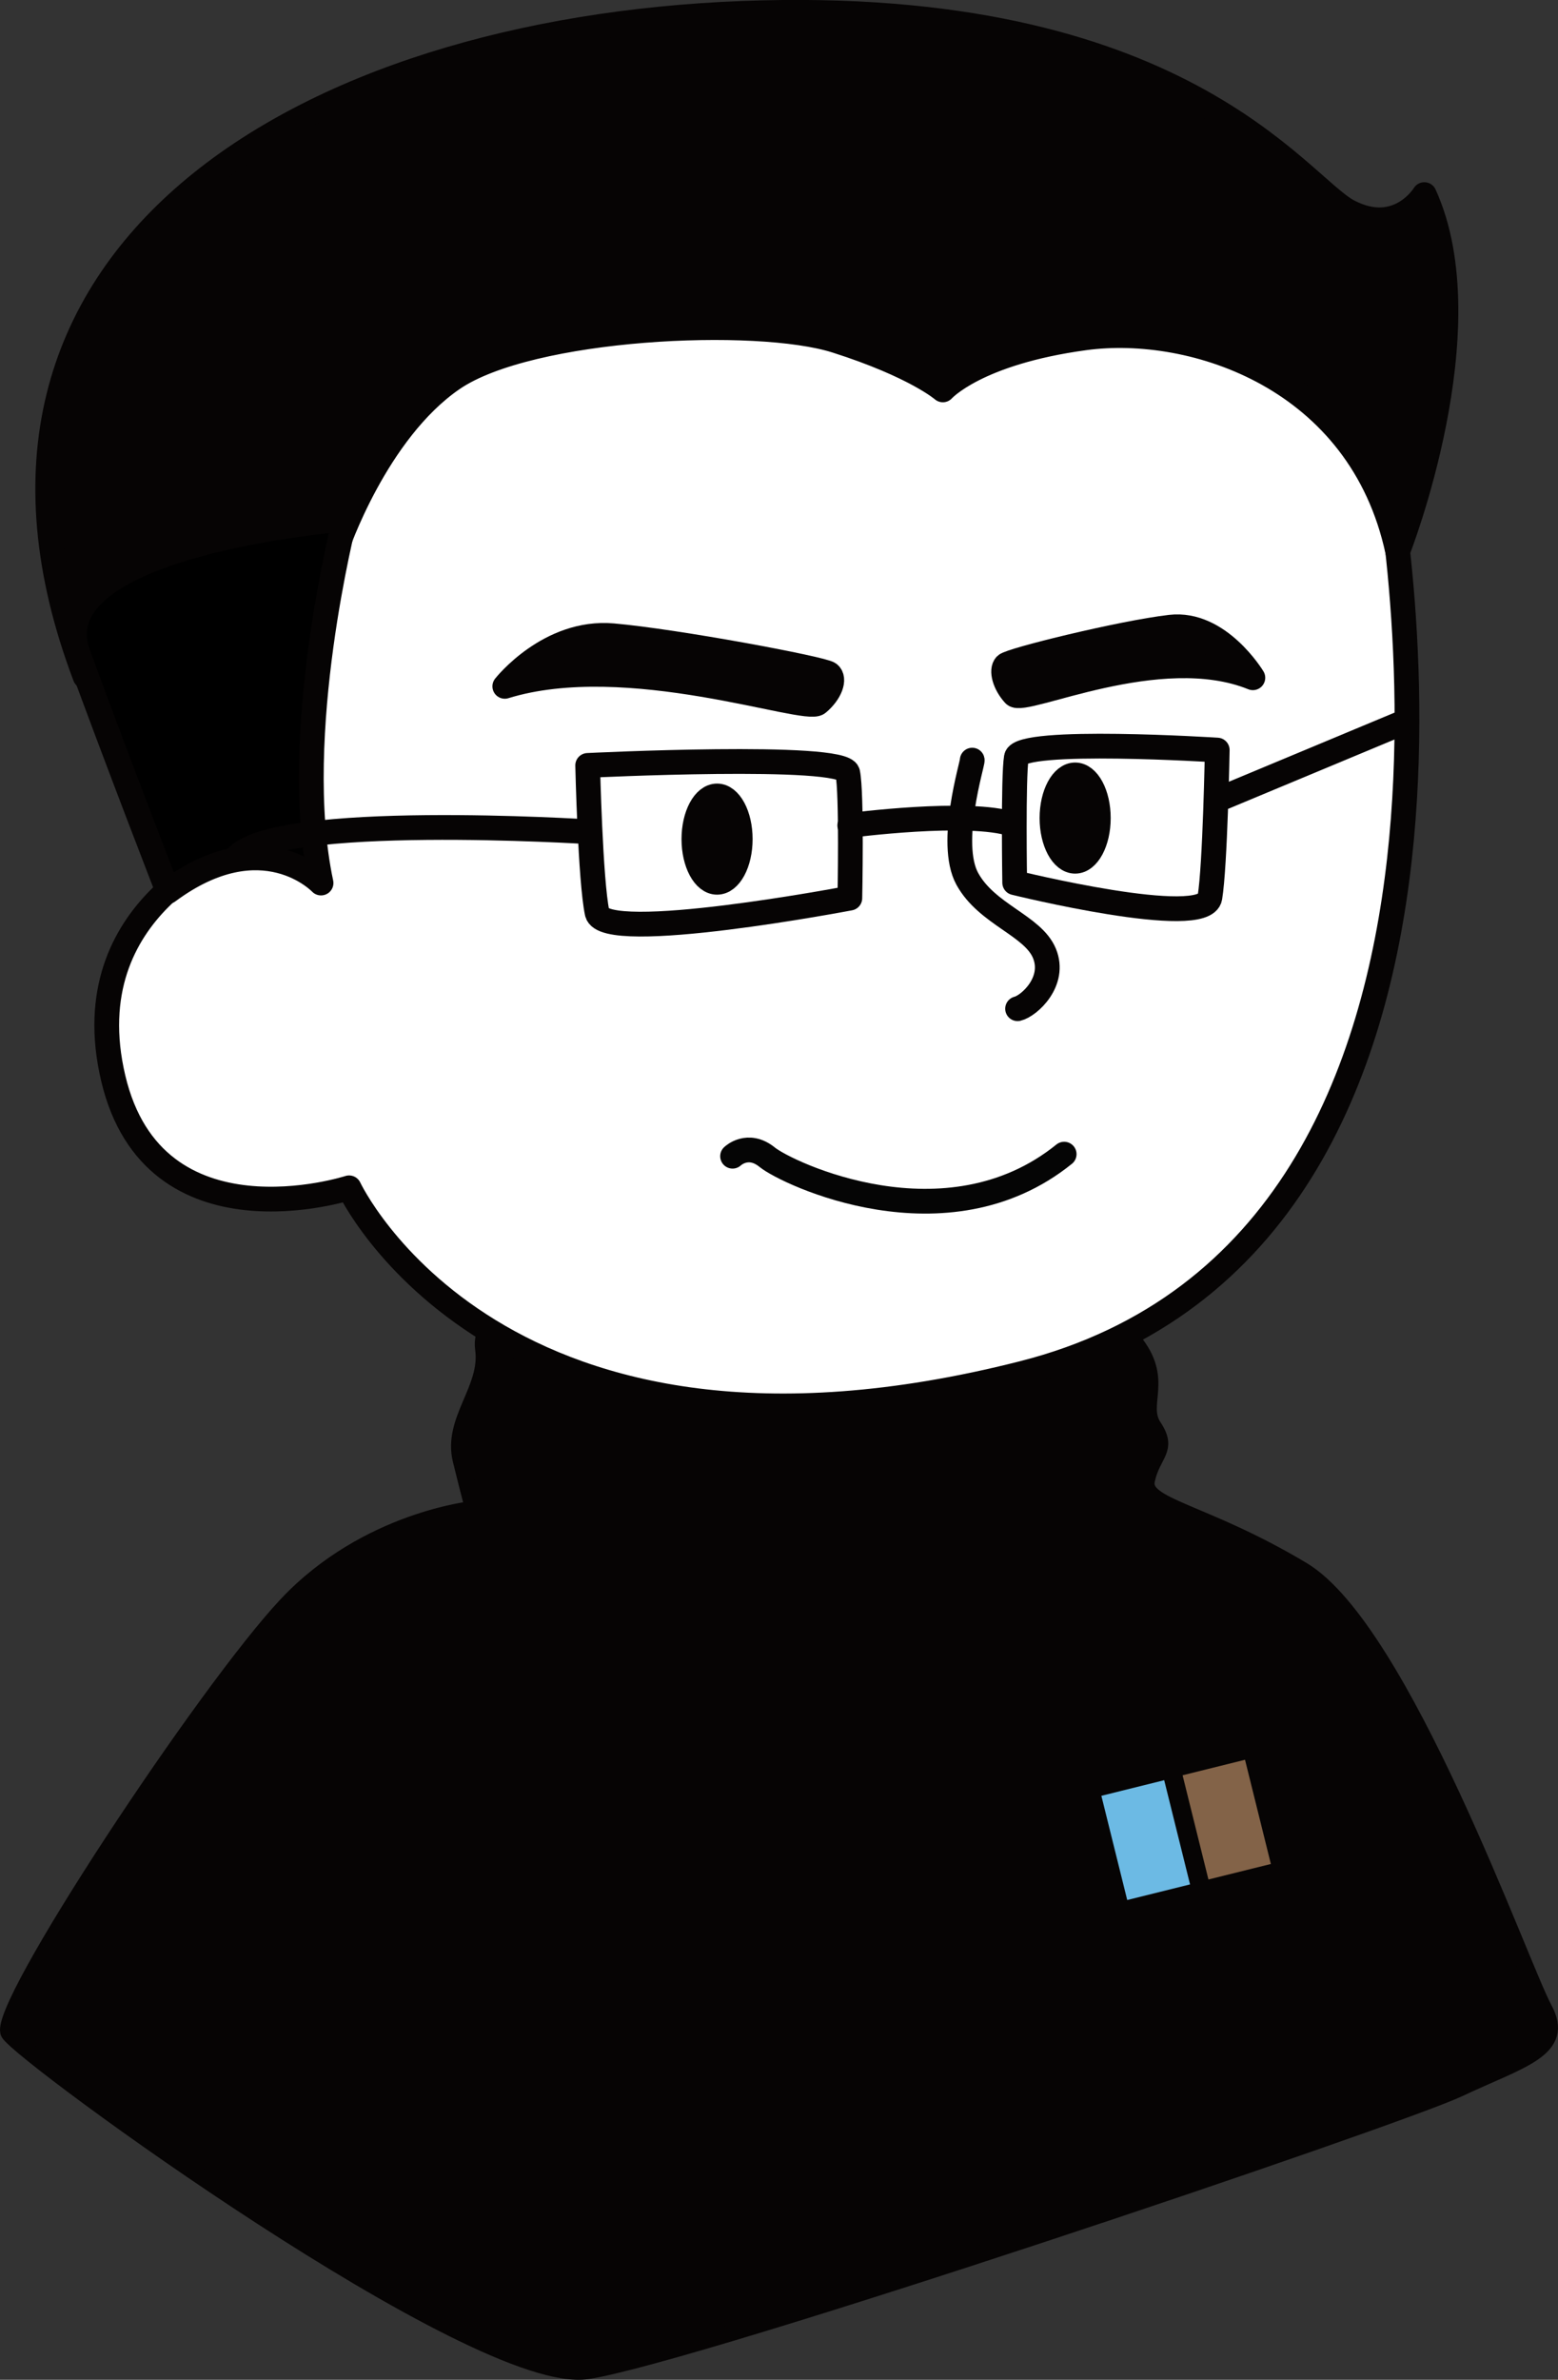 <?xml version="1.0" encoding="UTF-8"?><svg id="Layer_2" xmlns="http://www.w3.org/2000/svg" viewBox="0 0 188.92 288.34"><rect x="0" y="0" width="188.92" height="288.34" fill="#333333" stroke="none"/><defs><style>.cls-1{fill:#6cbae4;}.cls-2{fill:#836348;}.cls-3{stroke-width:2px;}.cls-3,.cls-4,.cls-5,.cls-6,.cls-7,.cls-8{stroke-linecap:round;stroke-linejoin:round;}.cls-3,.cls-4,.cls-5,.cls-6,.cls-8{stroke:#060404;}.cls-3,.cls-5{fill:#060404;}.cls-4,.cls-5,.cls-6,.cls-7,.cls-8{stroke-width:3px;}.cls-6{fill:#fff;}.cls-7{stroke:#050505;}.cls-7,.cls-8{fill:none;}</style></defs><g id="Layer_1-2"><path class="cls-3" d="m187.21,243.35c-2.72-4.94-17.19-45.87-29.28-53.11-12.09-7.23-19.57-7.66-18.89-10.89.68-3.23,2.72-3.66.85-6.47-1.87-2.8,1.51-5.69-2.52-10.51-6.42,4.03-14.95,7.06-26.33,8.3-21.66,2.36-36.22-4.35-45.53-12-.82,0-7.53.21-6.9,4.77.68,4.85-3.91,8.6-2.72,13.45,1.19,4.85,1.53,5.96,1.53,5.96,0,0-12.94,1.28-22.64,11.57C25.08,204.71-.62,243.52,1.08,246.33s56.77,42.98,70.13,40.94c13.36-2.04,98.13-30.64,105.7-34.21,7.57-3.57,13.02-4.77,10.3-9.7Z"/><rect class="cls-1" x="132.41" y="219.02" width="13.01" height="7.85" transform="translate(321.84 34.42) rotate(76.06)"/><rect class="cls-2" x="142.25" y="216.58" width="13.01" height="7.8" transform="translate(-29.4 417.96) rotate(-103.94)"/><path class="cls-6" d="m167.6,54.05s20.09,96.17-43.57,112.34c-63.66,16.17-81.7-22.47-81.7-22.47,0,0-23.66,7.66-28.6-13.28-4.94-20.94,14.98-27.91,14.98-27.91,0,0-20.6-38.47,3.06-65.02C55.43,11.16,151.43-3.14,167.6,54.05Z"/><ellipse class="cls-5" cx="86.95" cy="101.67" rx="2.81" ry="5.23"/><ellipse class="cls-5" cx="130.37" cy="99.12" rx="2.81" ry="5.23"/><path class="cls-5" d="m40.79,66.48s4.77-14.21,14.13-20.6c9.36-6.38,36.85-7.66,46.47-4.6s12.94,5.96,12.94,5.96c0,0,4-4.51,17.19-6.3s33.45,4.85,37.96,25.87c0,0,10.64-26.98,3.23-43.23,0,0-3.15,5.19-9.19,2.04-6.04-3.15-20.34-26.04-73.53-24C36.79,3.67-9.08,30.74,10.32,81.97c0,0,12.51-14.47,30.47-15.49Z"/><path class="cls-4" d="m38.92,106.99s-7.06-7.49-18.55,1.02c0,0-5.96-15.32-10.89-28.77-4.94-13.45,32.34-16.34,32.34-16.34,0,0-6.72,26.13-2.89,44.09Z"/><path class="cls-5" d="m61.21,83.16s5.36-6.81,13.11-6.13c7.74.68,25.45,4,26.21,4.6s.17,2.3-1.36,3.57-23.06-6.64-37.96-2.04Z"/><path class="cls-8" d="m117.89,92.1c.09.3-2.98,10.04-.6,14.38s7.96,5.64,9.36,9.04-1.85,6.36-3.26,6.7"/><path class="cls-8" d="m71.26,92.74s.32,13.98,1.15,17.87c.83,3.89,30.64-1.79,30.64-1.79,0,0,.26-12.77-.26-15.19s-31.53-.89-31.53-.89Z"/><path class="cls-8" d="m103.04,100.01s14.46-1.91,19.76-.13"/><line class="cls-8" x1="148.49" y1="96.56" x2="170.32" y2="87.46"/><path class="cls-8" d="m71.38,100.78s-38.23-2.43-42.77,3.19"/><path class="cls-5" d="m151.92,82.12s-4.09-6.81-9.99-6.13-19.4,4-19.98,4.6-.13,2.3,1.04,3.57,17.58-6.64,28.93-2.04Z"/><path class="cls-8" d="m147.6,90.88s-.25,13.97-.89,17.86c-.64,3.89-23.67-1.79-23.67-1.79,0,0-.2-12.76.2-15.18.39-2.42,24.36-.89,24.36-.89Z"/><path class="cls-7" d="m88.83,140.09s1.85-1.79,4.21.13,21.7,11.17,36-.38"/></g></svg>